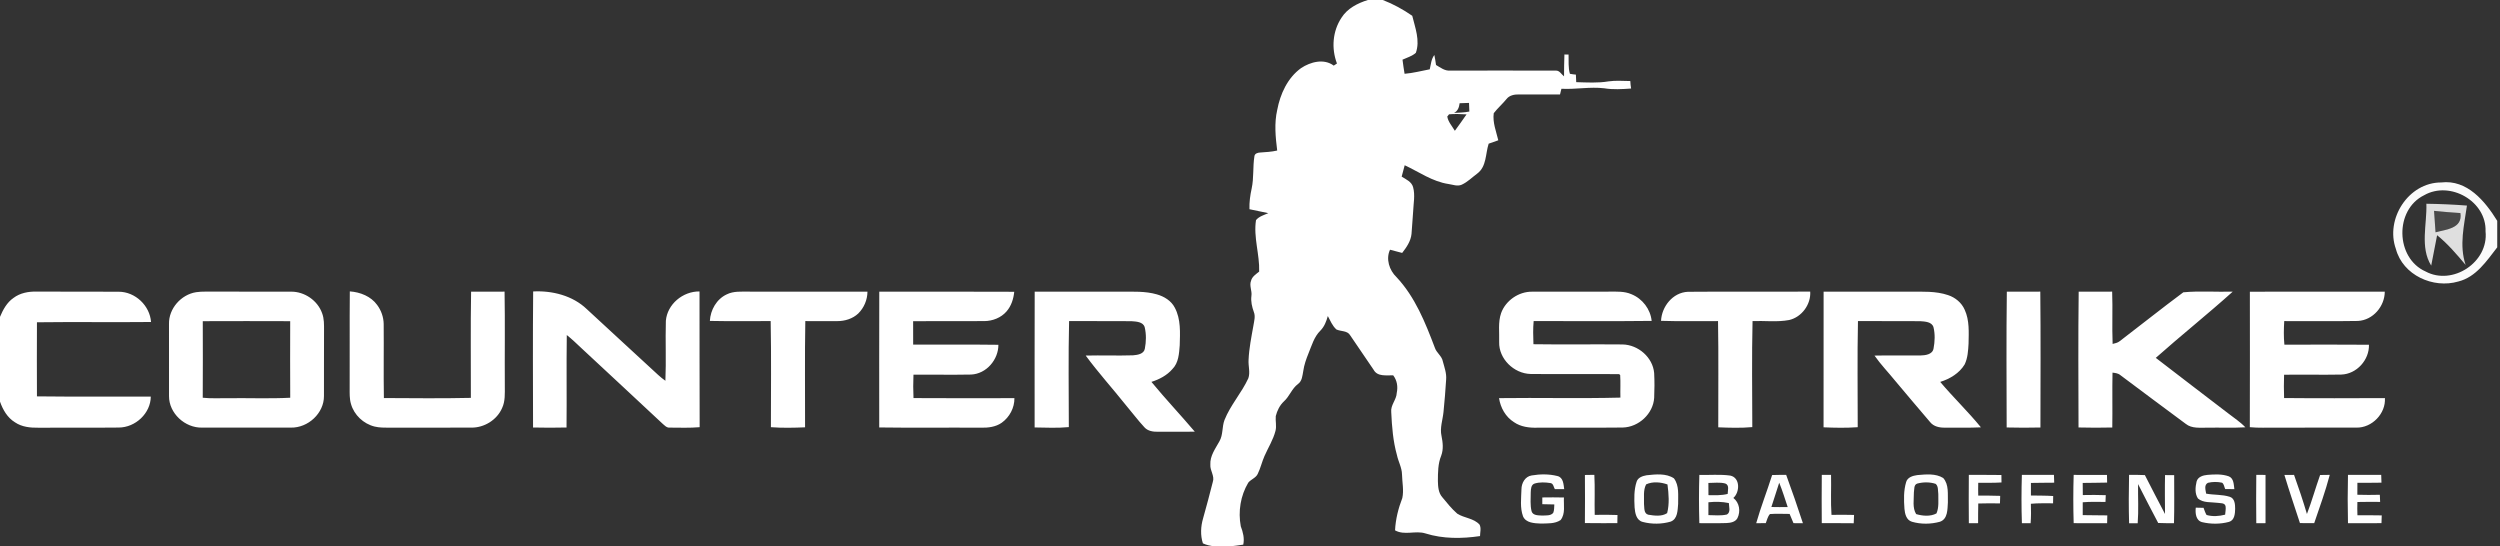 <svg width="398" height="87" viewBox="0 0 398 87" fill="none" xmlns="http://www.w3.org/2000/svg">
<rect x="0" y="0" width="398" height="87" fill="#333333" stroke="none"/>
<path d="M217.765 0H220.143C221.798 0.636 223.389 1.516 224.831 2.514C225.293 4.423 226.102 6.455 225.403 8.408C224.807 8.947 223.998 9.169 223.28 9.5C223.365 10.252 223.49 11 223.609 11.748C224.966 11.636 226.283 11.287 227.616 11.034C227.8 10.258 227.845 9.414 228.348 8.755C228.457 9.281 228.544 9.812 228.614 10.346C229.327 10.753 230.018 11.328 230.904 11.237C236.491 11.242 242.08 11.221 247.665 11.24C248.279 11.193 248.572 11.831 248.995 12.159C249.008 10.997 249.003 9.836 249.056 8.674C249.221 8.679 249.551 8.684 249.716 8.687C249.75 9.708 249.639 10.755 249.929 11.75C250.24 11.82 250.559 11.841 250.881 11.88C250.897 12.279 250.91 12.678 250.934 13.079C252.65 13.128 254.385 13.24 256.087 12.954C257.231 12.784 258.391 12.899 259.546 12.902C259.564 13.3 259.602 13.696 259.673 14.092C258.247 14.194 256.806 14.287 255.388 14.055C253.116 13.785 250.846 14.256 248.577 14.131C248.5 14.433 248.428 14.735 248.356 15.037C246.175 15.061 243.993 15.024 241.814 15.035C241.091 15.017 240.295 15.17 239.838 15.767C239.197 16.551 238.42 17.22 237.803 18.023C237.603 19.494 238.191 20.922 238.529 22.334C238.015 22.516 237.499 22.688 236.994 22.875C236.475 24.467 236.68 26.504 235.193 27.619C234.371 28.223 233.644 28.976 232.705 29.405C232.022 29.708 231.287 29.392 230.601 29.294C228.039 28.913 225.916 27.371 223.628 26.308C223.479 26.915 223.312 27.514 223.144 28.116C223.838 28.556 224.735 28.931 224.964 29.796C225.315 31.062 225.022 32.391 224.972 33.68C224.862 34.862 224.828 36.053 224.714 37.236C224.602 38.384 223.923 39.371 223.226 40.265C222.575 40.109 221.936 39.924 221.292 39.757C220.598 41.216 221.175 43.029 222.319 44.115C225.293 47.282 226.906 51.359 228.417 55.331C228.675 56.17 229.555 56.667 229.704 57.55C229.954 58.488 230.308 59.428 230.226 60.413C230.111 62.14 229.984 63.867 229.805 65.589C229.683 66.852 229.204 68.113 229.486 69.389C229.696 70.428 229.827 71.528 229.438 72.546C228.914 73.825 228.92 75.224 228.912 76.581C228.936 77.474 228.986 78.456 229.619 79.165C230.369 80.069 231.101 81.006 231.998 81.777C233.107 82.489 234.634 82.494 235.547 83.523C235.834 84.085 235.629 84.742 235.621 85.343C232.74 85.77 229.726 85.802 226.927 84.921C225.347 84.419 223.604 85.281 222.093 84.432C222.176 82.663 222.612 80.936 223.25 79.285C223.514 78.052 223.226 76.776 223.2 75.528C223.181 74.45 222.614 73.497 222.396 72.46C221.771 70.236 221.593 67.92 221.486 65.623C221.348 64.495 222.325 63.643 222.364 62.541C222.569 61.564 222.418 60.561 221.8 59.754C220.728 59.723 219.284 59.999 218.682 58.871C217.427 57.053 216.206 55.209 214.953 53.39C214.516 52.606 213.468 52.791 212.75 52.447C212.109 51.869 211.789 51.051 211.39 50.314C211.156 51.158 210.837 52.005 210.199 52.643C209.193 53.633 208.831 55.008 208.31 56.264C207.943 57.17 207.613 58.1 207.48 59.069C207.339 59.801 207.307 60.658 206.636 61.137C205.652 61.866 205.301 63.096 204.402 63.898C203.731 64.523 203.321 65.375 203.101 66.242C203.029 67.026 203.26 67.821 203.058 68.594C202.694 70.012 201.896 71.262 201.31 72.593C200.895 73.528 200.68 74.536 200.225 75.456C199.922 76.099 199.145 76.307 198.719 76.847C197.485 78.925 197.091 81.431 197.533 83.788C197.886 84.723 198.144 85.703 197.926 86.708C197.168 86.81 196.415 86.932 195.654 87H193.303C192.691 86.875 192.06 86.781 191.501 86.5C191.084 85.221 191.153 83.82 191.528 82.538C192.079 80.61 192.579 78.67 193.076 76.732C193.412 75.781 192.616 74.929 192.688 73.979C192.608 72.577 193.494 71.421 194.135 70.251C194.736 69.212 194.524 67.959 194.941 66.862C195.886 64.482 197.671 62.544 198.735 60.22C199.062 59.275 198.708 58.269 198.772 57.295C198.852 55.448 199.225 53.625 199.549 51.807C199.658 51.106 199.89 50.366 199.613 49.676C199.318 48.853 199.11 47.978 199.227 47.1C199.35 46.292 198.857 45.49 199.166 44.701C199.328 44.031 199.956 43.654 200.459 43.237C200.549 40.486 199.528 37.782 199.956 35.04C200.446 34.446 201.233 34.232 201.917 33.933C200.914 33.729 199.911 33.524 198.913 33.307C198.873 32.198 199.028 31.099 199.264 30.015C199.632 28.325 199.429 26.577 199.703 24.876C199.746 24.443 200.227 24.297 200.608 24.282C201.518 24.217 202.436 24.175 203.329 23.964C203.063 21.815 202.843 19.622 203.337 17.483C203.816 14.959 204.971 12.401 207.134 10.838C208.624 9.854 210.776 9.273 212.332 10.448C212.46 10.362 212.715 10.193 212.843 10.109C211.938 7.721 212.138 4.96 213.575 2.808C214.503 1.341 216.131 0.508 217.765 0V0ZM232.373 16.434C232.293 17.059 232.096 17.679 231.479 17.978C232.293 17.926 233.118 17.929 233.921 17.757C233.902 17.298 233.886 16.843 233.868 16.384C233.365 16.395 232.868 16.41 232.373 16.434V16.434ZM230.686 18.2C230.617 18.288 230.476 18.46 230.407 18.549C230.534 19.395 231.181 20.088 231.612 20.823C232.24 19.958 232.876 19.093 233.474 18.207C232.546 18.166 231.612 18.106 230.686 18.2V18.2ZM2.152 47.428C3.198 46.639 4.544 46.386 5.837 46.423C10.189 46.454 14.539 46.41 18.889 46.443C21.557 46.443 23.863 48.681 24.044 51.262C17.992 51.327 11.934 51.228 5.882 51.307C5.863 55.24 5.866 59.17 5.882 63.101C11.921 63.179 17.963 63.106 24.005 63.135C23.989 65.779 21.578 68.061 18.894 68.066C14.637 68.115 10.378 68.058 6.119 68.092C4.834 68.115 3.474 67.975 2.389 67.235C1.173 66.498 0.455 65.229 0 63.94V50.442C0.482 49.306 1.093 48.152 2.152 47.428V47.428ZM31.23 46.516C31.72 46.436 32.217 46.43 32.712 46.425C37.245 46.443 41.776 46.425 46.306 46.433C48.48 46.399 50.555 47.842 51.271 49.84C51.617 50.726 51.587 51.687 51.585 52.617C51.563 56.097 51.59 59.577 51.574 63.054C51.59 65.774 49.052 68.141 46.29 68.076C41.59 68.087 36.889 68.087 32.191 68.076C29.429 68.147 26.886 65.774 26.907 63.054C26.899 59.222 26.907 55.391 26.904 51.557C26.856 49.145 28.806 46.899 31.23 46.516ZM32.281 51.132C32.292 55.196 32.302 59.256 32.276 63.32C33.574 63.458 34.877 63.38 36.181 63.393C39.523 63.346 42.869 63.492 46.205 63.32C46.179 59.256 46.189 55.196 46.2 51.132C41.56 51.114 36.921 51.114 32.281 51.132ZM55.69 46.389C57.355 46.506 59.055 47.178 60.042 48.548C60.691 49.421 61.066 50.489 61.082 51.57C61.119 55.503 61.047 59.436 61.114 63.369C65.727 63.39 70.348 63.447 74.961 63.341C74.977 57.704 74.897 52.065 74.999 46.43C76.773 46.43 78.55 46.433 80.327 46.428C80.415 51.442 80.332 56.459 80.367 61.473C80.362 62.64 80.45 63.867 79.936 64.958C79.125 66.836 77.106 68.11 75.022 68.076C70.678 68.097 66.334 68.068 61.989 68.089C61.205 68.084 60.406 68.094 59.64 67.909C57.858 67.472 56.365 66.052 55.878 64.315C55.626 63.479 55.668 62.596 55.666 61.733C55.692 56.618 55.642 51.505 55.69 46.389V46.389ZM84.879 46.399C87.936 46.243 91.171 47.066 93.406 49.202C97.178 52.718 101.001 56.18 104.781 59.691C105.14 60.027 105.532 60.327 105.931 60.619C106.069 57.441 105.912 54.253 106.005 51.072C106.221 48.447 108.697 46.365 111.363 46.397C111.387 53.601 111.347 60.806 111.384 68.008C109.817 68.144 108.242 68.081 106.676 68.076C106.13 68.149 105.782 67.701 105.415 67.394C101.155 63.403 96.872 59.439 92.6 55.461C91.825 54.734 91.064 53.995 90.232 53.336C90.163 58.243 90.242 63.151 90.192 68.058C88.415 68.1 86.638 68.1 84.861 68.058C84.847 60.84 84.813 53.617 84.879 46.399V46.399ZM115.705 46.86C116.78 46.324 118.019 46.436 119.187 46.428C125.492 46.441 131.797 46.425 138.1 46.436C138.089 47.722 137.562 48.991 136.637 49.905C135.753 50.744 134.5 51.127 133.287 51.122C131.593 51.137 129.901 51.109 128.206 51.119C128.102 56.756 128.185 62.392 128.166 68.029C126.357 68.105 124.535 68.147 122.728 68.008C122.723 62.377 122.803 56.745 122.691 51.116C119.464 51.103 116.237 51.163 113.01 51.09C113.103 49.361 114.066 47.616 115.705 46.86V46.86ZM139.981 46.43C147.142 46.449 154.304 46.407 161.466 46.451C161.354 47.577 161.003 48.704 160.242 49.577C159.38 50.58 158.026 51.109 156.701 51.119C152.923 51.14 149.148 51.098 145.371 51.135C145.387 52.377 145.384 53.62 145.376 54.862C149.899 54.886 154.421 54.826 158.944 54.891C158.954 57.233 157.055 59.517 154.597 59.629C151.54 59.689 148.481 59.624 145.424 59.652C145.371 60.892 145.371 62.135 145.429 63.374C150.784 63.416 156.14 63.388 161.495 63.385C161.519 64.909 160.726 66.412 159.471 67.303C158.518 67.975 157.305 68.115 156.161 68.089C150.766 68.05 145.368 68.131 139.973 68.05C139.975 60.843 139.957 53.638 139.981 46.43V46.43ZM164.722 46.43C169.319 46.433 173.914 46.433 178.511 46.433C180.394 46.443 182.323 46.334 184.154 46.858C185.329 47.188 186.46 47.879 187.024 48.975C188.014 50.817 187.867 52.966 187.812 54.977C187.708 56.284 187.639 57.759 186.646 58.756C185.779 59.762 184.569 60.397 183.305 60.796C185.532 63.5 187.947 66.052 190.214 68.725C188.256 68.74 186.3 68.733 184.345 68.735C183.574 68.751 182.728 68.628 182.193 68.027C181.134 66.888 180.211 65.635 179.203 64.453C177.106 61.822 174.837 59.316 172.844 56.607C175.358 56.542 177.872 56.649 180.386 56.566C181.102 56.508 182.102 56.36 182.257 55.519C182.475 54.396 182.501 53.205 182.235 52.091C181.98 51.215 180.873 51.192 180.115 51.132C176.808 51.101 173.504 51.14 170.2 51.111C170.064 56.737 170.152 62.369 170.157 67.995C168.348 68.17 166.526 68.076 164.712 68.05C164.717 60.843 164.696 53.638 164.722 46.43V46.43Z" fill="white"/>
<path d="M238.978 49.843C239.699 47.85 241.769 46.402 243.937 46.436C248.021 46.423 252.107 46.443 256.191 46.428C257.375 46.428 258.615 46.35 259.724 46.839C261.485 47.548 262.759 49.233 262.943 51.088C256.683 51.161 250.421 51.111 244.158 51.111C244.041 52.338 244.081 53.57 244.124 54.8C248.848 54.873 253.573 54.789 258.298 54.836C260.817 54.878 263.132 56.912 263.342 59.389C263.411 60.697 263.403 62.015 263.345 63.325C263.198 65.841 260.9 68.011 258.325 68.063C253.802 68.115 249.279 68.058 244.757 68.089C243.466 68.126 242.11 67.962 241.03 67.211C239.683 66.37 238.877 64.903 238.646 63.382C245.087 63.296 251.53 63.466 257.968 63.299C257.934 62.103 258.011 60.905 257.934 59.712L257.766 59.564C253.073 59.519 248.378 59.587 243.685 59.538C240.998 59.478 238.593 57.11 238.667 54.458C238.723 52.922 238.462 51.325 238.978 49.843ZM264.438 51.077C264.539 48.822 266.292 46.563 268.711 46.454C275.202 46.397 281.696 46.462 288.187 46.423C288.32 48.434 286.86 50.481 284.833 50.947C282.917 51.306 280.946 51.046 279.006 51.111C278.873 56.735 278.958 62.369 278.966 67.995C277.165 68.157 275.351 68.102 273.547 68.029C273.531 62.392 273.611 56.753 273.51 51.119C270.485 51.093 267.46 51.179 264.438 51.077V51.077ZM290.318 46.436C294.905 46.428 299.491 46.436 304.08 46.433C306.094 46.443 308.175 46.321 310.114 46.975C311.279 47.352 312.293 48.194 312.777 49.309C313.557 51.002 313.424 52.903 313.394 54.714C313.33 55.828 313.267 56.993 312.772 58.019C311.926 59.418 310.436 60.316 308.882 60.801C310.968 63.276 313.32 65.526 315.363 68.032C313.466 68.128 311.564 68.071 309.667 68.081C308.789 68.105 307.847 67.912 307.281 67.206C305.411 65.039 303.586 62.833 301.734 60.65C300.638 59.295 299.417 58.037 298.419 56.61C300.84 56.555 303.261 56.615 305.685 56.594C306.491 56.573 307.643 56.456 307.818 55.495C308.031 54.38 308.082 53.195 307.81 52.088C307.547 51.215 306.445 51.189 305.685 51.132C302.386 51.103 299.087 51.135 295.788 51.116C295.668 56.745 295.753 62.38 295.748 68.011C293.939 68.141 292.119 68.107 290.31 68.029C290.324 60.832 290.308 53.633 290.318 46.436V46.436ZM319.487 46.43C321.261 46.43 323.038 46.433 324.815 46.428C324.89 53.635 324.845 60.848 324.837 68.058C323.043 68.097 321.25 68.105 319.46 68.053C319.447 60.845 319.393 53.635 319.487 46.43V46.43ZM330.926 46.43C332.701 46.43 334.478 46.433 336.255 46.428C336.359 49.202 336.218 51.981 336.329 54.755C336.718 54.656 337.138 54.576 337.463 54.312C340.844 51.731 344.172 49.069 347.585 46.535C350.182 46.29 352.832 46.503 355.452 46.43C351.448 50.033 347.226 53.396 343.201 56.972C347.029 59.939 350.895 62.859 354.736 65.813C355.657 66.534 356.655 67.172 357.461 68.027C355.455 68.149 353.444 68.047 351.435 68.087C350.264 68.066 348.945 68.264 347.971 67.477C344.483 64.906 341.02 62.304 337.548 59.712C337.202 59.415 336.736 59.381 336.311 59.322C336.252 62.234 336.324 65.146 336.276 68.058C334.483 68.097 332.69 68.105 330.9 68.053C330.884 60.845 330.836 53.635 330.926 46.43V46.43ZM358.179 46.441C365.338 46.423 372.497 46.433 379.656 46.436C379.648 48.749 377.805 50.963 375.384 51.096C371.473 51.163 367.559 51.101 363.651 51.119C363.577 52.369 363.55 53.627 363.675 54.875C368.161 54.865 372.649 54.844 377.137 54.883C377.211 57.274 375.2 59.559 372.715 59.632C369.685 59.689 366.655 59.618 363.625 59.657C363.585 60.895 363.582 62.132 363.627 63.367C368.975 63.421 374.325 63.395 379.675 63.377C379.842 65.813 377.634 68.141 375.118 68.076C370.858 68.092 366.599 68.076 362.342 68.081C360.951 68.063 359.557 68.149 358.171 68.008C358.198 60.819 358.184 53.63 358.179 46.441V46.441ZM243.842 75.69C245.185 75.466 246.606 75.445 247.936 75.784C248.891 76.005 248.91 77.107 249.021 77.873C248.521 77.883 248.026 77.875 247.532 77.875C247.332 77.547 247.305 76.966 246.832 76.904C246.007 76.774 245.135 76.737 244.331 76.974C243.725 77.156 243.719 77.873 243.693 78.381C243.693 79.378 243.586 80.405 243.826 81.387C244.03 82.1 244.946 82.043 245.55 82.077C246.124 82.038 246.872 82.147 247.273 81.644C247.457 81.223 247.406 80.751 247.449 80.308C246.808 80.3 246.169 80.28 245.534 80.267C245.539 79.91 245.542 79.55 245.536 79.193C246.683 79.175 247.829 79.173 248.979 79.201C248.902 80.389 249.258 81.788 248.444 82.796C247.529 83.413 246.332 83.319 245.273 83.351C244.27 83.306 242.918 83.26 242.466 82.199C241.963 80.827 242.179 79.321 242.216 77.894C242.219 76.925 242.78 75.852 243.842 75.69V75.69ZM252.318 75.617C252.818 75.607 253.315 75.601 253.821 75.594C253.935 77.716 253.823 79.842 253.879 81.968C255.087 81.947 256.295 81.936 257.503 81.991C257.489 82.421 257.484 82.853 257.481 83.288C255.76 83.283 254.036 83.301 252.315 83.272C252.341 80.72 252.336 78.167 252.318 75.617V75.617ZM262.14 75.661C263.568 75.51 265.236 75.317 266.487 76.151C267.367 77.302 267.136 78.873 267.16 80.228C267.069 81.217 267.104 82.629 265.957 83.046C264.531 83.457 262.959 83.471 261.528 83.093C260.488 82.835 260.299 81.66 260.227 80.777C260.158 79.415 260.115 78.003 260.549 76.69C260.756 76.018 261.504 75.773 262.14 75.661V75.661ZM262.062 77.115C261.57 78.05 261.762 79.204 261.725 80.233C261.802 80.811 261.655 81.749 262.406 81.942C263.379 82.1 264.542 82.264 265.409 81.691C265.792 80.201 265.662 78.631 265.462 77.125C264.393 76.748 263.1 76.62 262.062 77.115ZM270.536 75.604C272.175 75.653 273.832 75.484 275.46 75.713C277.067 76.044 276.998 78.36 275.95 79.272C276.929 80.037 277.131 81.41 276.601 82.489C276.266 83.116 275.479 83.246 274.83 83.27C273.398 83.319 271.964 83.275 270.536 83.288C270.461 80.728 270.459 78.165 270.536 75.604V75.604ZM271.975 76.886C271.98 77.534 271.983 78.18 271.986 78.829C273.007 78.842 274.045 78.891 275.045 78.633C275.056 78.086 275.356 77.229 274.665 76.972C273.789 76.745 272.866 76.883 271.975 76.886V76.886ZM271.978 79.962C271.98 80.644 271.98 81.324 271.978 82.007C272.959 82.017 273.965 82.137 274.933 81.908C275.566 81.517 275.245 80.683 275.234 80.09C274.164 79.858 273.06 79.85 271.978 79.962V79.962ZM282.122 75.627C282.864 75.601 283.611 75.599 284.359 75.601C285.295 78.149 286.179 80.715 287.022 83.291C286.519 83.288 286.019 83.288 285.522 83.288C285.319 82.793 285.104 82.309 284.907 81.817C283.864 81.819 282.819 81.754 281.781 81.835C281.406 82.228 281.318 82.796 281.113 83.28L279.586 83.296C280.323 80.707 281.316 78.196 282.122 75.627ZM283.25 76.847C282.856 78.144 282.404 79.42 282.002 80.715C282.867 80.736 283.734 80.736 284.601 80.722C284.167 79.423 283.766 78.115 283.25 76.847ZM290.028 75.596C290.518 75.601 291.007 75.601 291.502 75.604C291.555 77.724 291.42 79.85 291.574 81.968C292.768 81.947 293.968 81.944 295.165 81.978C295.144 82.418 295.126 82.858 295.112 83.301C293.415 83.275 291.72 83.291 290.026 83.288C290.007 80.725 290.002 78.159 290.028 75.596ZM305.227 75.635C306.589 75.518 308.148 75.344 309.359 76.099C310.298 77.146 310.056 78.693 310.103 79.985C310.029 81.064 310.109 82.632 308.832 83.064C307.398 83.46 305.812 83.481 304.384 83.064C303.487 82.801 303.258 81.803 303.189 81.009C303.085 79.589 303.045 78.12 303.458 76.742C303.671 75.984 304.522 75.732 305.227 75.635ZM305.251 76.977C304.642 77.154 304.783 77.909 304.69 78.391C304.703 79.524 304.426 80.827 305.049 81.843C306.068 82.147 307.323 82.259 308.286 81.736C308.709 80.772 308.56 79.668 308.579 78.644C308.499 78.11 308.614 77.412 308.153 77.029C307.228 76.724 306.185 76.734 305.251 76.977ZM313.437 75.604C315.166 75.612 316.895 75.588 318.625 75.62C318.622 76.016 318.625 76.412 318.638 76.807C317.403 76.883 316.169 76.859 314.935 76.865C314.919 77.542 314.916 78.222 314.935 78.902C316.1 78.904 317.265 78.894 318.43 78.941C318.412 79.339 318.398 79.74 318.393 80.142C317.241 80.121 316.089 80.121 314.94 80.157C314.913 81.199 314.916 82.244 314.913 83.288C314.419 83.288 313.929 83.291 313.44 83.296C313.413 80.73 313.418 78.167 313.437 75.604ZM321.881 75.604H326.989C326.999 76.016 327.01 76.43 327.029 76.844C325.792 76.867 324.555 76.849 323.323 76.883C323.325 77.55 323.325 78.217 323.323 78.883C324.501 78.909 325.685 78.886 326.866 78.967C326.848 79.352 326.842 79.738 326.848 80.126C325.669 80.136 324.488 80.084 323.315 80.201C323.349 81.233 323.355 82.267 323.275 83.299C322.807 83.293 322.344 83.293 321.886 83.293C321.798 80.733 321.806 78.165 321.881 75.604ZM330.128 75.604C331.895 75.604 333.661 75.604 335.43 75.607C335.43 76.013 335.438 76.419 335.454 76.828C334.156 76.878 332.86 76.847 331.567 76.883L331.583 78.813C332.799 78.79 334.017 78.782 335.236 78.831C335.209 79.191 335.193 79.55 335.193 79.91C333.983 79.894 332.772 79.863 331.57 79.962C331.573 80.644 331.573 81.324 331.57 82.007C332.871 82.048 334.177 82.017 335.483 82.051C335.467 82.465 335.457 82.879 335.454 83.293C333.677 83.283 331.903 83.288 330.128 83.288C330.051 80.728 330.051 78.165 330.128 75.604V75.604ZM338.947 75.599C339.783 75.594 340.623 75.596 341.464 75.635C342.531 77.701 343.576 79.774 344.67 81.827C344.659 79.761 344.627 77.698 344.675 75.635C345.154 75.63 345.641 75.633 346.128 75.641C346.122 78.193 346.173 80.743 346.098 83.293C345.258 83.296 344.42 83.293 343.584 83.257C342.507 81.197 341.421 79.141 340.378 77.065C340.352 79.144 340.48 81.225 340.32 83.301C339.86 83.296 339.405 83.296 338.952 83.299C338.881 80.733 338.891 78.165 338.947 75.599ZM349.695 76.667C349.889 75.909 350.733 75.659 351.438 75.599C352.566 75.508 353.757 75.445 354.838 75.838C355.641 76.172 355.604 77.156 355.71 77.87C355.218 77.87 354.734 77.868 354.252 77.857C354.087 77.524 354.082 77.076 353.757 76.847C353.018 76.68 352.236 76.69 351.504 76.862C350.842 77.209 351.137 78.021 351.219 78.587C352.462 78.821 353.771 78.701 354.984 79.092C355.793 79.35 355.833 80.314 355.835 81.009C355.819 81.762 355.75 82.825 354.864 83.08C353.473 83.46 351.951 83.457 350.554 83.121C349.554 82.838 349.477 81.663 349.565 80.819C349.972 80.829 350.389 80.84 350.807 80.847C350.945 81.23 351.07 81.624 351.283 81.983C352.244 82.264 353.279 82.184 354.242 81.934C354.276 81.478 354.385 81.017 354.305 80.564C354.157 80.019 353.486 80.129 353.052 80.05C352.007 79.912 350.762 80.09 349.916 79.363C349.392 78.579 349.493 77.539 349.695 76.667V76.667ZM359.201 75.596C359.687 75.599 360.177 75.601 360.672 75.607C360.682 78.167 360.682 80.728 360.672 83.288C360.177 83.288 359.685 83.291 359.201 83.296C359.174 80.728 359.171 78.162 359.201 75.596ZM363.675 75.607C364.183 75.604 364.697 75.601 365.213 75.604C365.95 77.659 366.647 79.733 367.264 81.829C368.046 79.79 368.629 77.68 369.361 75.62C369.869 75.609 370.379 75.604 370.896 75.599C370.212 78.201 369.291 80.741 368.421 83.288C367.661 83.291 366.905 83.291 366.152 83.275C365.319 80.72 364.449 78.178 363.675 75.607V75.607ZM373.798 75.601C375.562 75.607 377.326 75.604 379.089 75.601C379.097 76.013 379.108 76.427 379.129 76.841C377.85 76.87 376.575 76.857 375.298 76.862C375.282 77.495 375.277 78.128 375.29 78.764C376.48 78.8 377.674 78.803 378.869 78.769C378.879 79.147 378.893 79.527 378.917 79.904C377.709 79.894 376.501 79.891 375.298 79.918C375.272 80.621 375.275 81.327 375.304 82.03C376.591 82.033 377.879 82.02 379.172 82.051C379.153 82.462 379.14 82.874 379.132 83.288C377.355 83.288 375.575 83.283 373.798 83.291C373.737 80.728 373.737 78.162 373.798 75.601V75.601Z" fill="white"/>
<path opacity="0.98" d="M381.428 39.647C379.698 34.847 383.428 29.037 388.638 29.047C392.768 28.557 395.619 32.017 397.559 35.157V39.377C395.879 41.537 394.189 44.117 391.359 44.817C387.359 45.987 382.538 43.807 381.428 39.647V39.647ZM385.928 31.077C381.188 33.387 381.348 41.087 386.148 43.217C390.448 45.537 396.219 41.737 395.699 36.837C395.879 32.037 390.038 28.727 385.928 31.077V31.077Z" fill="white"/>
<path opacity="0.84" d="M386.278 32.437C388.418 32.467 390.568 32.557 392.738 32.727C392.298 35.867 391.478 39.047 392.528 42.177C391.108 40.497 389.688 38.817 387.988 37.447C387.678 39.057 387.368 40.677 387.048 42.287C385.228 39.347 386.398 35.687 386.278 32.437ZM387.498 33.567L387.738 36.987C389.428 36.517 392.078 36.387 391.698 33.917C390.278 33.827 388.878 33.717 387.498 33.567Z" fill="white"/>
<path opacity="0.11" d="M387.498 33.567C388.878 33.717 390.278 33.827 391.698 33.917C392.078 36.387 389.429 36.517 387.739 36.987L387.498 33.567Z" fill="white"/>
</svg>

